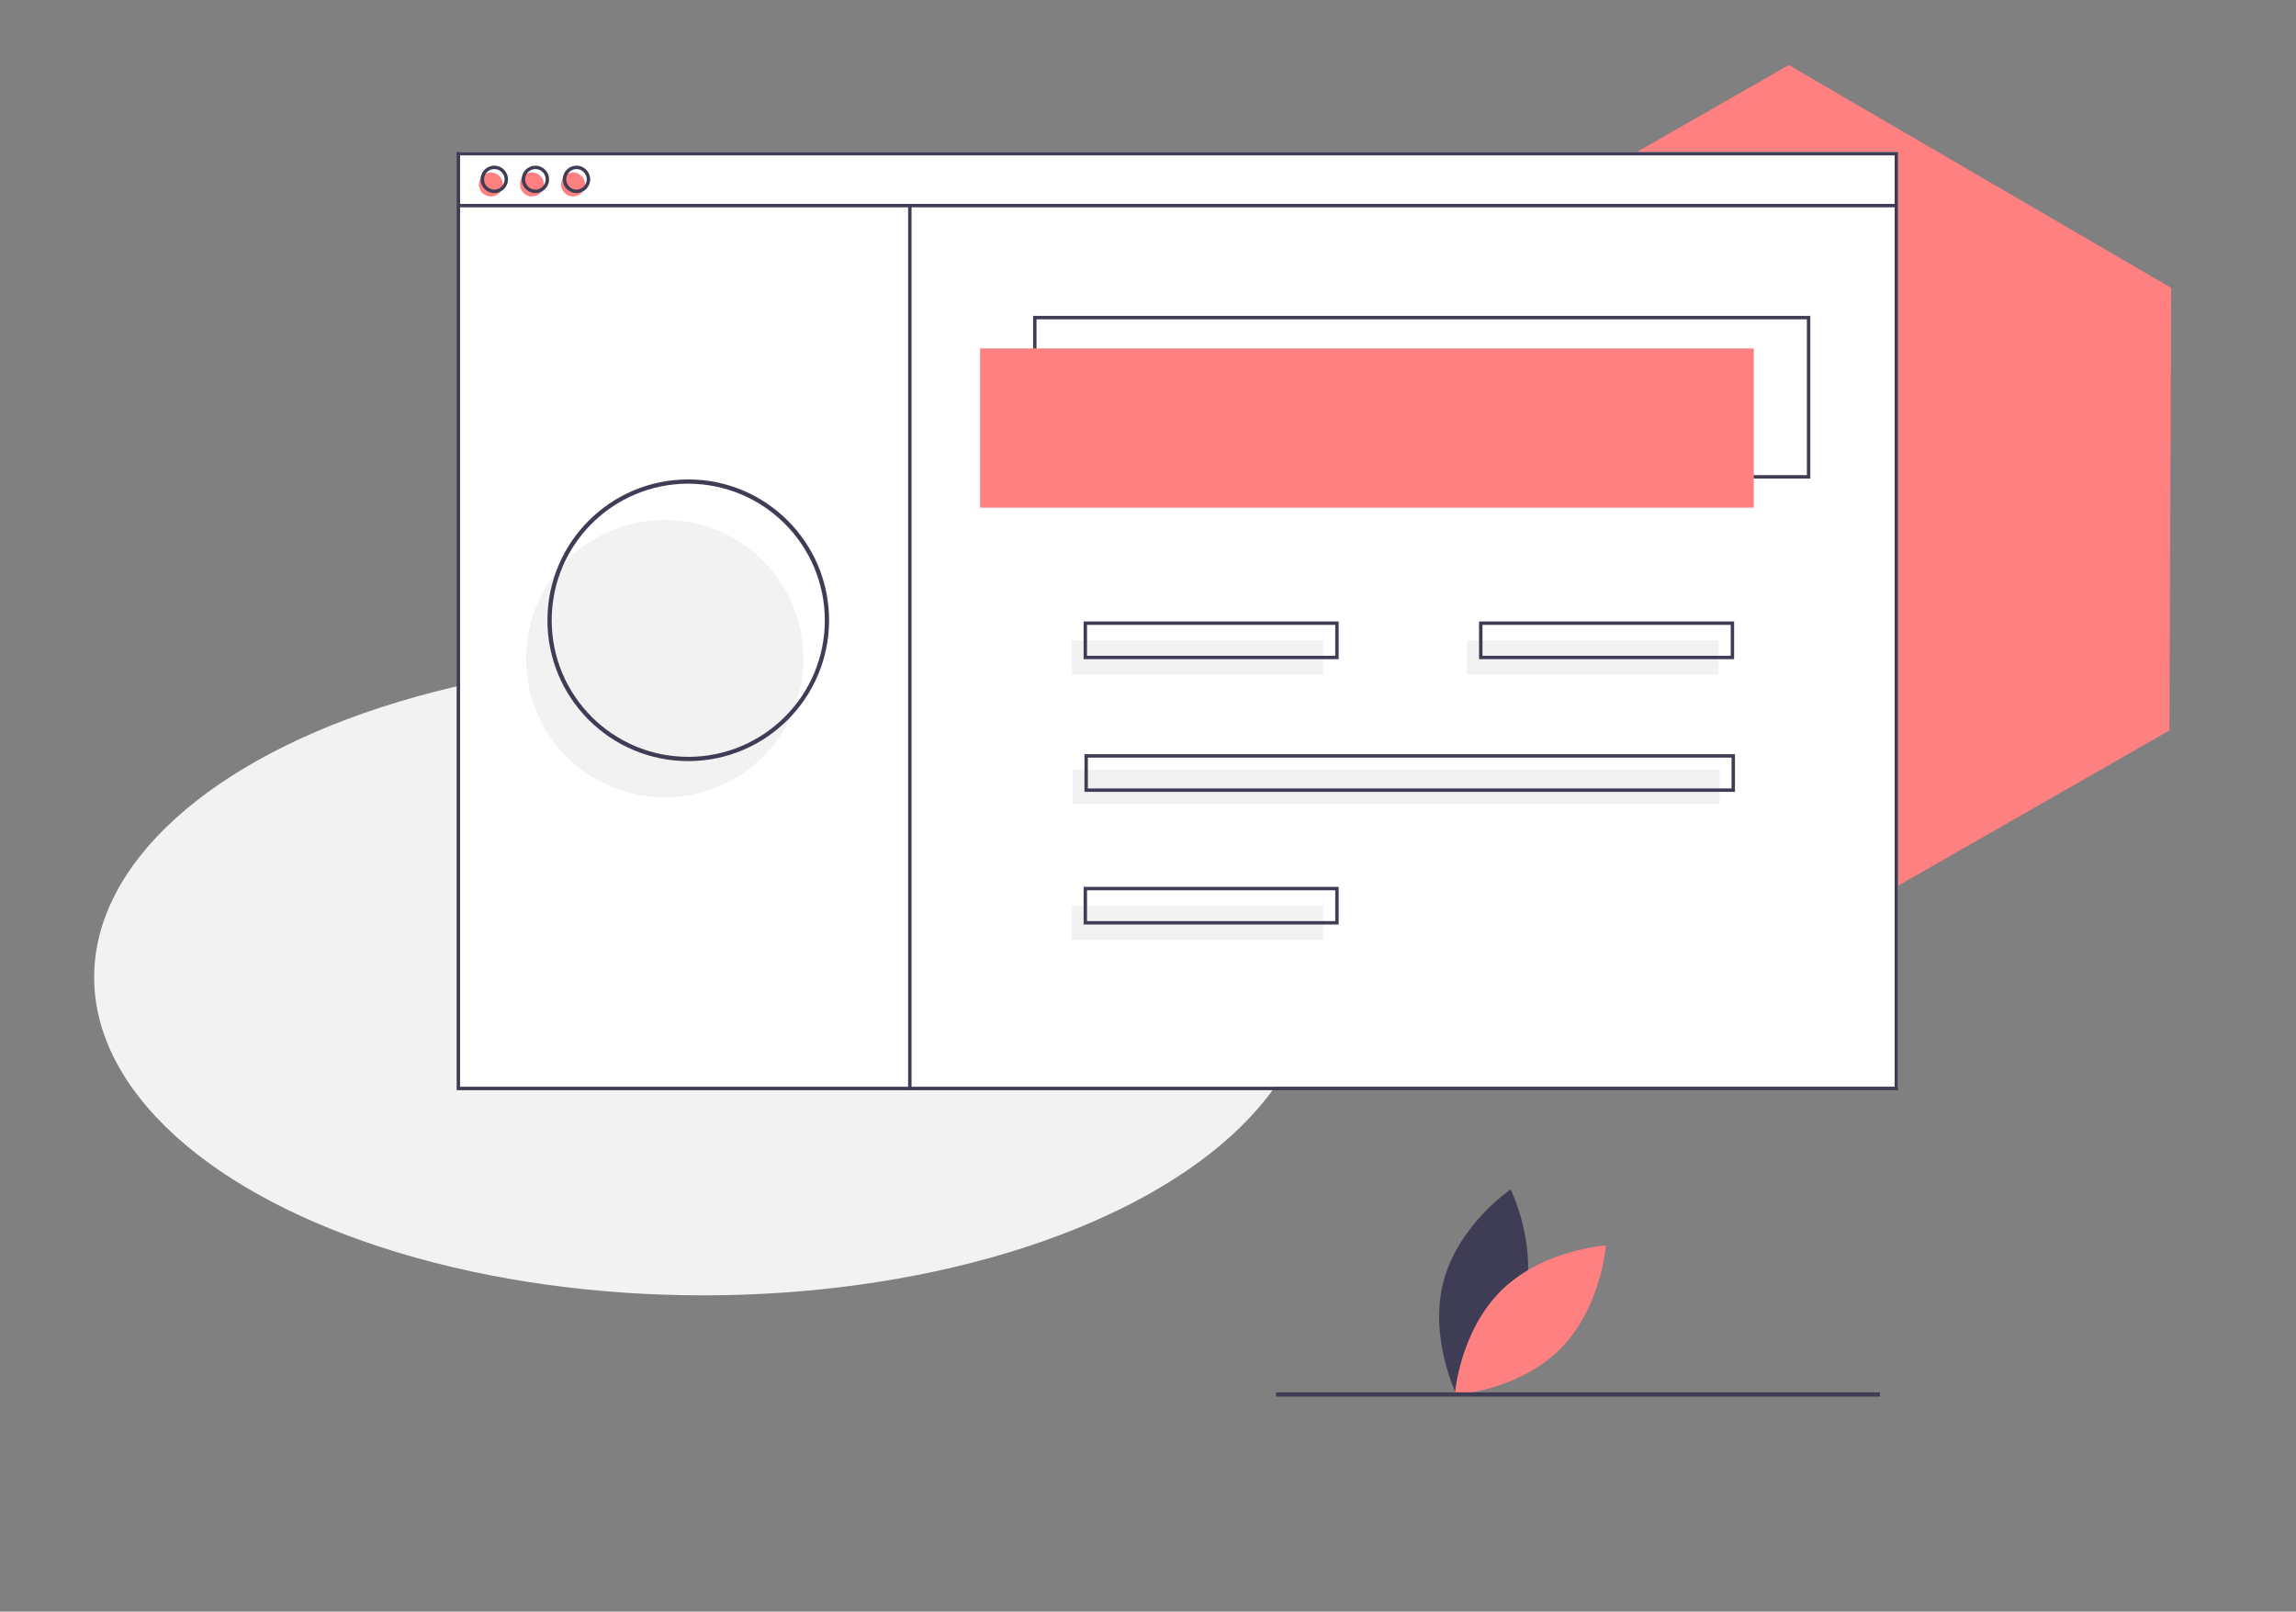 <?xml version="1.0" encoding="utf-8"?>
<!-- Generator: Adobe Illustrator 16.0.0, SVG Export Plug-In . SVG Version: 6.00 Build 0)  -->
<!DOCTYPE svg PUBLIC "-//W3C//DTD SVG 1.1//EN" "http://www.w3.org/Graphics/SVG/1.1/DTD/svg11.dtd">
<svg version="1.1" xmlns="http://www.w3.org/2000/svg" xmlns:xlink="http://www.w3.org/1999/xlink" x="0px" y="0px"
	 width="1076.063px" height="755.227px" viewBox="0 0 1076.063 755.227" enable-background="new 0 0 1076.063 755.227"
	 xml:space="preserve">
<rect x="0" y="0" width="1076.063" height="755.227" fill="#808080" stroke="none"/>
<g id="Layer_2">
	<polygon fill="#FF8080" points="657.506,340.884 658.319,133.478 838.344,30.478 1017.557,134.884 1016.745,342.291 
		836.719,445.292 	"/>
	<ellipse fill="#F2F2F2" cx="329.563" cy="457.95" rx="285.436" ry="149.062"/>
	<rect x="215.623" y="71.205" fill="#FFFFFF" width="673.94" height="438.062"/>
</g>
<g id="ade8c9af-7e2e-4eda-b5c8-b06129257226">
	<title>web_developer</title>
	<circle fill="#F2F2F2" cx="311.563" cy="308.663" r="65"/>
	<path fill="#3F3D56" d="M848.43,224.245H484.18v-76.219h364.25V224.245z M485.786,222.641h361.039v-73.01H485.786V222.641z"/>
	<rect x="459.309" y="163.27" fill="#FF8080" width="362.645" height="74.615"/>
	<circle fill="#FF8080" cx="230.064" cy="86.448" r="5.616"/>
	<circle fill="#FF8080" cx="249.32" cy="86.448" r="5.616"/>
	<circle fill="#FF8080" cx="268.576" cy="86.448" r="5.616"/>
	<path fill="#3F3D56" d="M889.563,510.872H214.019V71.205h675.544V510.872z M215.623,509.266h672.336V72.809H215.623V509.266z"/>
	<rect x="214.821" y="95.542" fill="#3F3D56" width="673.941" height="1.605"/>
	<path fill="#3F3D56" d="M231.67,90.46c-3.545,0-6.419-2.874-6.419-6.418s2.874-6.418,6.419-6.418s6.418,2.874,6.418,6.418
		C238.084,87.584,235.213,90.456,231.67,90.46z M231.67,79.228c-2.659,0-4.814,2.155-4.814,4.814s2.155,4.814,4.814,4.814
		c2.658,0,4.813-2.155,4.813-4.814C236.48,81.384,234.327,79.231,231.67,79.228z"/>
	<path fill="#3F3D56" d="M250.925,90.46c-3.545,0-6.418-2.874-6.418-6.418s2.873-6.418,6.418-6.418s6.419,2.874,6.419,6.418
		C257.34,87.584,254.468,90.456,250.925,90.46z M250.925,79.228c-2.658,0-4.813,2.155-4.813,4.814s2.155,4.814,4.813,4.814
		c2.659,0,4.814-2.155,4.814-4.814C255.736,81.384,253.582,79.231,250.925,79.228z"/>
	<path fill="#3F3D56" d="M270.181,90.46c-3.545,0-6.419-2.874-6.419-6.418s2.874-6.418,6.419-6.418s6.418,2.874,6.418,6.418l0,0
		C276.595,87.584,273.724,90.456,270.181,90.46z M270.181,79.228c-2.659,0-4.814,2.155-4.814,4.814s2.155,4.814,4.814,4.814
		c2.658,0,4.813-2.155,4.813-4.814l0,0C274.991,81.384,272.838,79.231,270.181,79.228z"/>
	<rect x="425.61" y="96.345" fill="#3F3D56" width="1.604" height="414.347"/>
	<rect x="502.233" y="300.063" fill="#F2F2F2" width="117.939" height="16.046"/>
	<rect x="687.567" y="300.063" fill="#F2F2F2" width="117.939" height="16.046"/>
	<path fill="#3F3D56" d="M627.393,308.889H507.85v-17.65h119.543V308.889z M509.454,307.284H625.79v-14.441H509.454V307.284z"/>
	<rect x="502.233" y="424.421" fill="#F2F2F2" width="117.939" height="16.046"/>
	<path fill="#3F3D56" d="M627.393,433.247H507.85v-17.65h119.543V433.247z M509.454,431.642H625.79v-14.441H509.454V431.642z"/>
	<rect x="502.633" y="360.638" fill="#F2F2F2" width="303.273" height="16.046"/>
	<path fill="#3F3D56" d="M813.127,371.068H508.25v-17.651h304.877V371.068z M509.854,369.463h301.67v-14.442h-301.67V369.463z"/>
	<path fill="#3F3D56" d="M812.727,308.889H693.182v-17.65h119.545V308.889z M694.788,307.284h116.334v-14.441H694.788V307.284z"/>
	<path fill="#3F3D56" d="M322.563,356.663c-36.45,0-66-29.549-66-66s29.55-66,66-66c36.451,0,66,29.549,66,66
		C388.522,327.096,358.997,356.622,322.563,356.663z M322.563,226.663c-35.346,0-64,28.654-64,64s28.654,64,64,64
		c35.347,0,64-28.654,64-64C386.524,255.333,357.893,226.703,322.563,226.663z"/>
	<path fill="#3F3D56" d="M714.145,610.424c-6.984,26.598-31.459,43.219-31.459,43.219s-13.15-26.502-6.164-53.1
		c6.984-26.598,31.459-43.221,31.459-43.221S721.131,583.825,714.145,610.424z"/>
	<path fill="#FF8080" d="M703.551,604.797c-19.563,19.326-21.75,48.83-21.75,48.83s29.527-1.83,49.09-21.158
		c19.563-19.326,21.752-48.832,21.752-48.832S723.114,585.469,703.551,604.797z"/>
	<rect x="598.063" y="652.458" fill="#3F3D56" width="283" height="2"/>
</g>
</svg>
